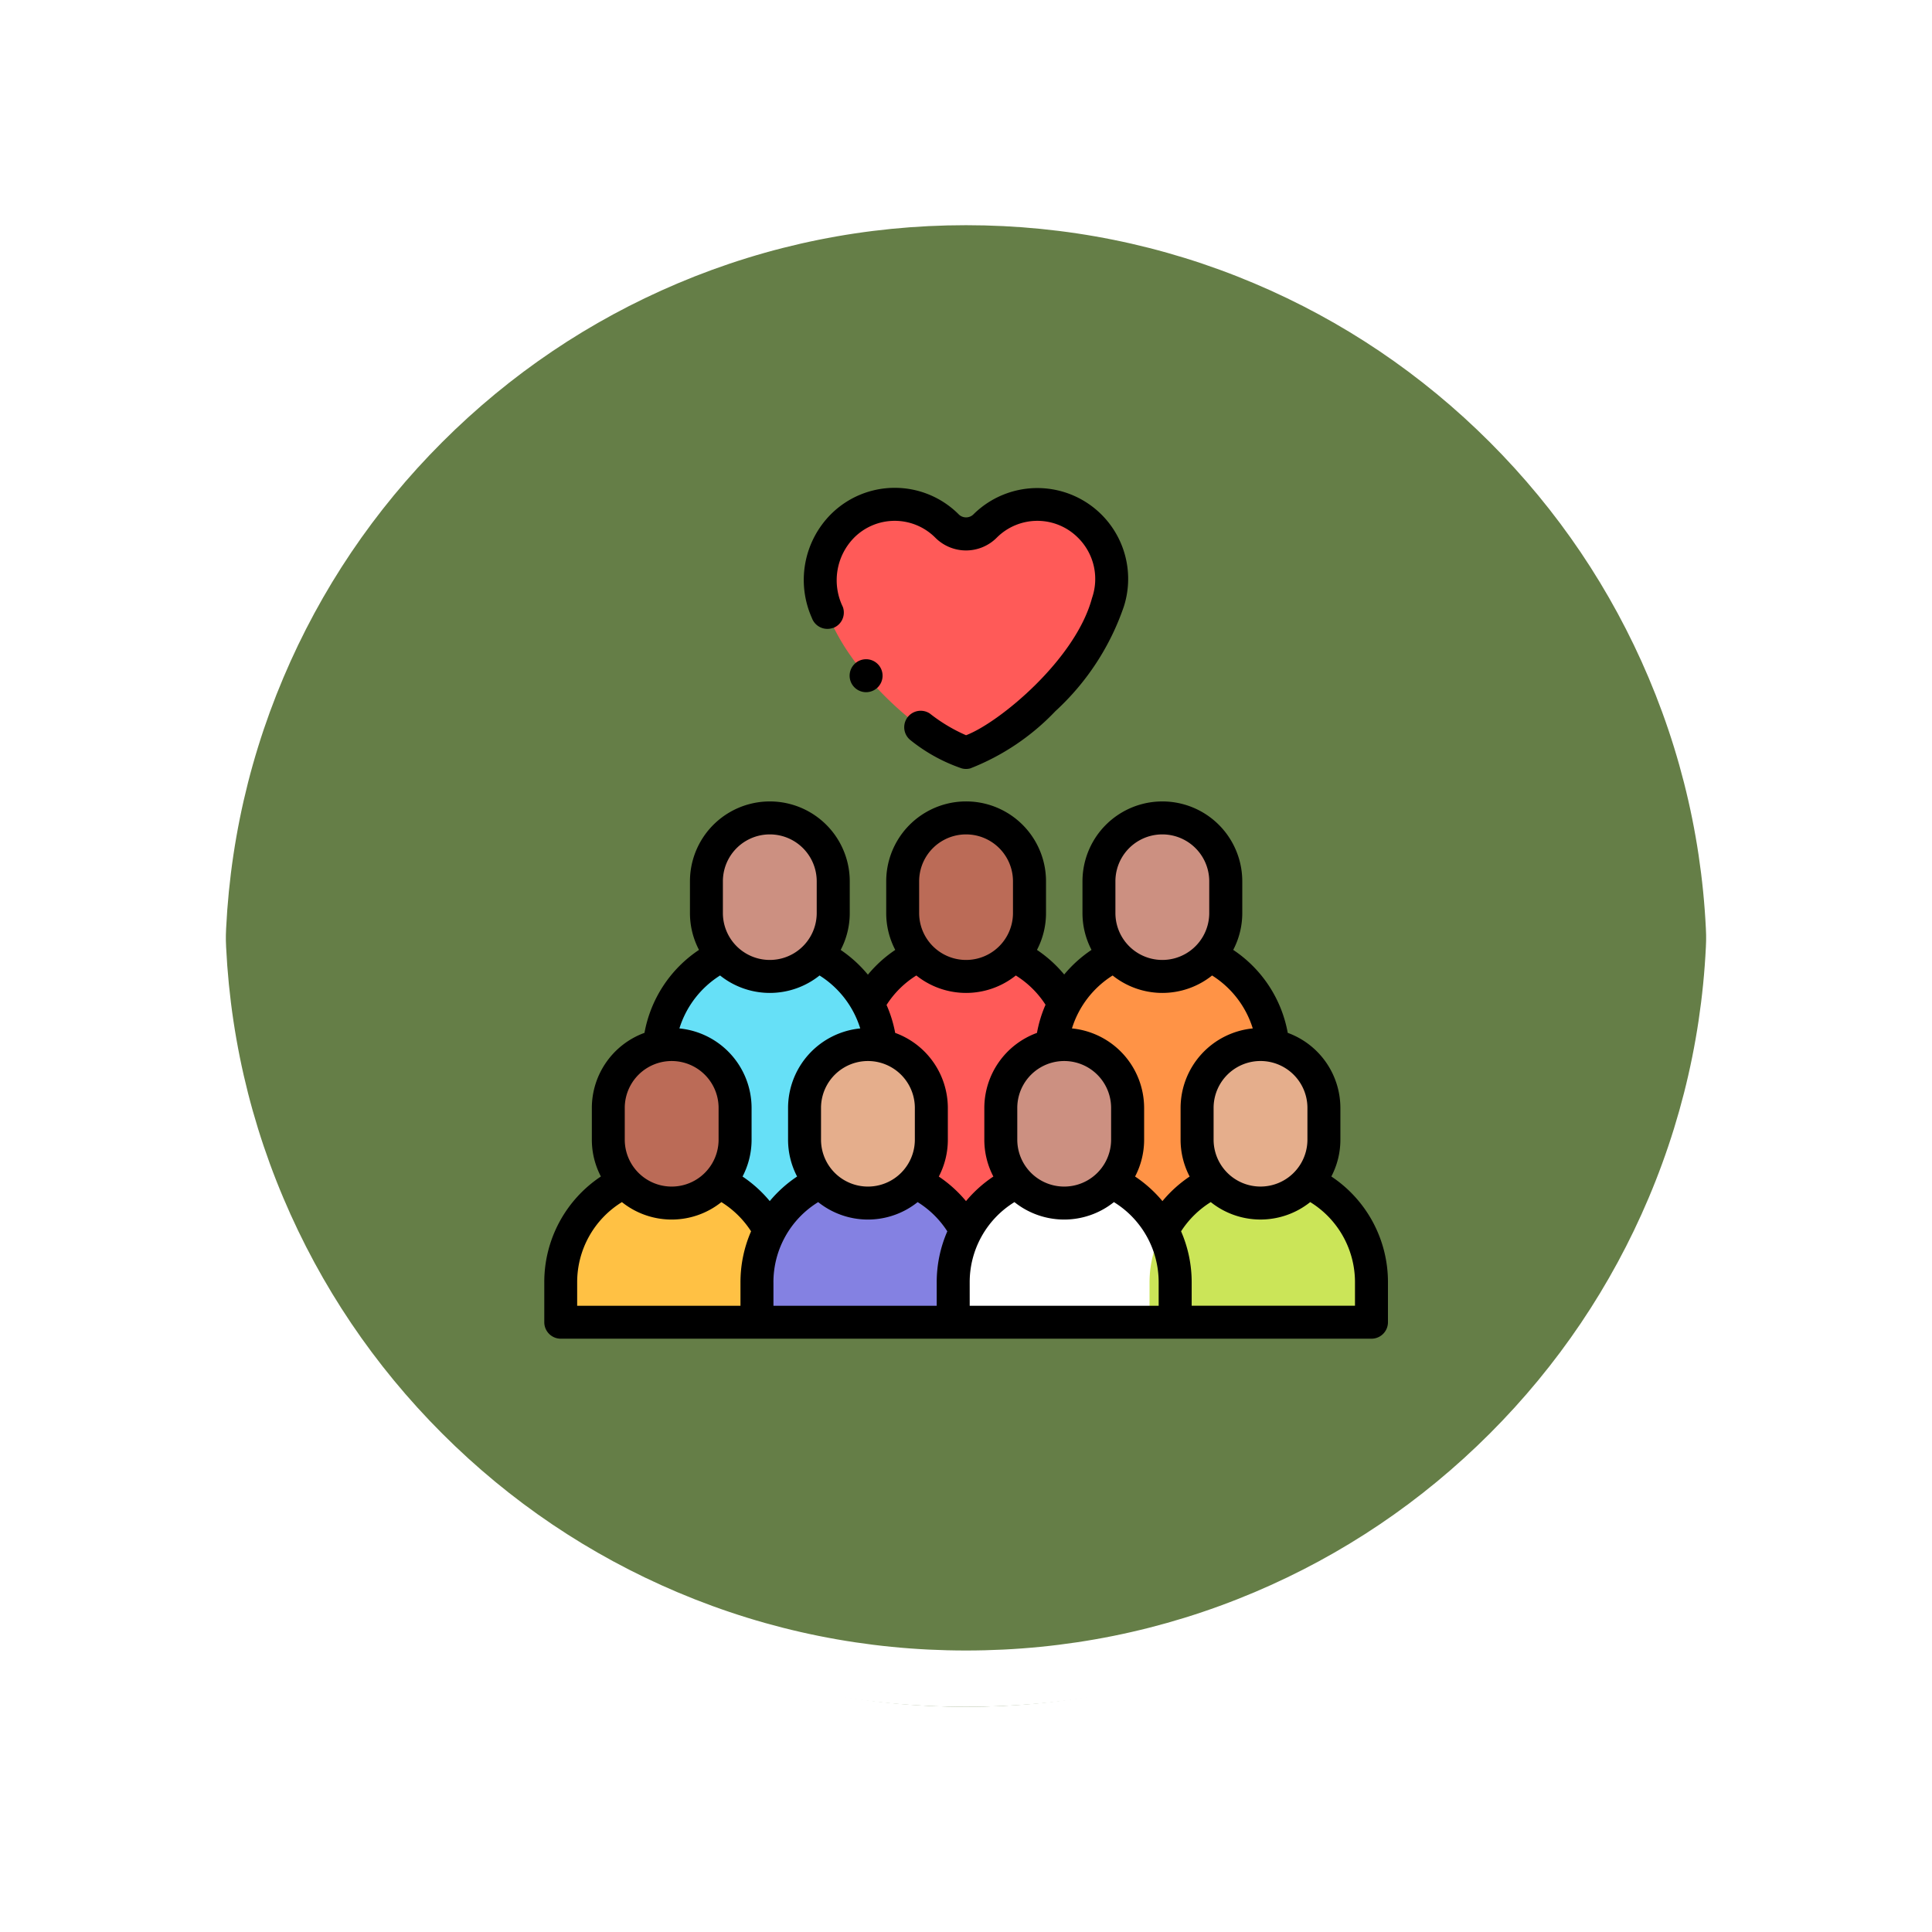 <svg xmlns="http://www.w3.org/2000/svg" xmlns:xlink="http://www.w3.org/1999/xlink" width="102.949" height="102.949" viewBox="0 0 102.949 102.949">
  <defs>
    <filter id="Trazado_874925" x="0" y="0" width="102.949" height="102.949" filterUnits="userSpaceOnUse">
      <feOffset dy="3" input="SourceAlpha"/>
      <feGaussianBlur stdDeviation="3" result="blur"/>
      <feFlood flood-opacity="0.161"/>
      <feComposite operator="in" in2="blur"/>
      <feComposite in="SourceGraphic"/>
    </filter>
  </defs>
  <g id="Grupo_1182126" data-name="Grupo 1182126" transform="translate(-907.051 -7808)">
    <g id="Grupo_1181898" data-name="Grupo 1181898" transform="translate(107.551 5296.843)">
      <g id="Grupo_1111316" data-name="Grupo 1111316" transform="translate(808.5 2517.157)">
        <g id="Grupo_1109835" data-name="Grupo 1109835" transform="translate(0 0)">
          <g id="Grupo_1107913" data-name="Grupo 1107913" transform="translate(0 0)">
            <g transform="matrix(1, 0, 0, 1, -9, -6)" filter="url(#Trazado_874925)">
              <g id="Trazado_874925-2" data-name="Trazado 874925" transform="translate(9 6)" fill="#4c6929" opacity="0.859">
                <path d="M 42.474 83.449 C 36.942 83.449 31.576 82.366 26.526 80.23 C 21.647 78.166 17.265 75.212 13.501 71.448 C 9.738 67.685 6.783 63.303 4.719 58.424 C 2.583 53.373 1.5 48.007 1.5 42.475 C 1.5 36.942 2.583 31.576 4.719 26.526 C 6.783 21.647 9.738 17.265 13.501 13.501 C 17.265 9.738 21.647 6.783 26.526 4.719 C 31.576 2.583 36.942 1.5 42.474 1.5 C 48.007 1.5 53.373 2.583 58.423 4.719 C 63.302 6.783 67.684 9.738 71.448 13.501 C 75.211 17.265 78.166 21.647 80.23 26.526 C 82.366 31.576 83.449 36.942 83.449 42.474 C 83.449 48.007 82.366 53.373 80.23 58.424 C 78.166 63.303 75.211 67.685 71.448 71.448 C 67.684 75.212 63.302 78.166 58.423 80.23 C 53.373 82.366 48.007 83.449 42.474 83.449 Z" stroke="none"/>
                <path d="M 42.474 3 C 37.144 3 31.975 4.043 27.11 6.101 C 22.41 8.089 18.188 10.936 14.562 14.562 C 10.936 18.188 8.089 22.41 6.101 27.11 C 4.043 31.975 3 37.144 3 42.475 C 3 47.805 4.043 52.975 6.101 57.839 C 8.089 62.539 10.936 66.761 14.562 70.387 C 18.188 74.014 22.41 76.86 27.11 78.848 C 31.975 80.906 37.144 81.949 42.474 81.949 C 47.805 81.949 52.974 80.906 57.839 78.848 C 62.539 76.86 66.761 74.014 70.387 70.387 C 74.013 66.761 76.86 62.539 78.848 57.839 C 80.906 52.975 81.949 47.805 81.949 42.474 C 81.949 37.144 80.906 31.975 78.848 27.11 C 76.86 22.41 74.013 18.188 70.387 14.562 C 66.761 10.936 62.539 8.089 57.839 6.101 C 52.974 4.043 47.805 3 42.474 3 M 42.474 -7.62939453125e-06 C 65.932 -7.62939453125e-06 84.949 19.016 84.949 42.474 L 84.949 42.475 C 84.949 65.933 65.932 84.949 42.474 84.949 C 19.016 84.949 0 65.933 0 42.475 L 0 42.474 C 0 19.016 19.016 -7.62939453125e-06 42.474 -7.62939453125e-06 Z" stroke="none" fill="#fff"/>
              </g>
            </g>
            <g id="Trazado_874923" data-name="Trazado 874923" transform="translate(0 0)" fill="none">
              <path d="M42.474,0A42.474,42.474,0,0,1,84.949,42.474h0A42.474,42.474,0,0,1,0,42.475H0A42.474,42.474,0,0,1,42.474,0Z" stroke="none"/>
              <path d="M 42.474 3 C 37.144 3 31.975 4.043 27.11 6.101 C 22.41 8.089 18.188 10.936 14.562 14.562 C 10.936 18.188 8.089 22.41 6.101 27.11 C 4.043 31.975 3 37.144 3 42.475 C 3 47.805 4.043 52.975 6.101 57.839 C 8.089 62.539 10.936 66.761 14.562 70.387 C 18.188 74.014 22.41 76.86 27.11 78.848 C 31.975 80.906 37.144 81.949 42.474 81.949 C 47.805 81.949 52.974 80.906 57.839 78.848 C 62.539 76.86 66.761 74.014 70.387 70.387 C 74.013 66.761 76.86 62.539 78.848 57.839 C 80.906 52.975 81.949 47.805 81.949 42.474 C 81.949 37.144 80.906 31.975 78.848 27.11 C 76.86 22.41 74.013 18.188 70.387 14.562 C 66.761 10.936 62.539 8.089 57.839 6.101 C 52.974 4.043 47.805 3 42.474 3 M 42.474 -7.62939453125e-06 C 65.932 -7.62939453125e-06 84.949 19.016 84.949 42.474 L 84.949 42.475 C 84.949 65.933 65.932 84.949 42.474 84.949 C 19.016 84.949 0 65.933 0 42.475 L 0 42.474 C 0 19.016 19.016 -7.62939453125e-06 42.474 -7.62939453125e-06 Z" stroke="none" fill="#fff"/>
            </g>
          </g>
        </g>
      </g>
    </g>
    <g id="comunidad" transform="translate(933.906 7834.001)">
      <g id="Grupo_1182124" data-name="Grupo 1182124" transform="translate(3.023 0.88)">
        <path id="Trazado_910249" data-name="Trazado 910249" d="M226.419,203.612a3.379,3.379,0,1,0-6.758,0v1.69a3.379,3.379,0,0,0,6.759,0v-1.69Z" transform="translate(-201.439 -183.531)" fill="#bb6b57" fill-rule="evenodd"/>
        <path id="Trazado_910250" data-name="Trazado 910250" d="M199.223,283.625a3.367,3.367,0,0,1-5.025,0,5.932,5.932,0,0,0-3.4,5.35v10.492h11.827V288.975A5.932,5.932,0,0,0,199.223,283.625Z" transform="translate(-175.11 -259.601)" fill="#ff5a58" fill-rule="evenodd"/>
        <path id="Trazado_910251" data-name="Trazado 910251" d="M107.317,203.612a3.379,3.379,0,1,0-6.758,0v1.69a3.379,3.379,0,0,0,6.759,0v-1.69Z" transform="translate(-92.795 -183.531)" fill="#cc9081" fill-rule="evenodd"/>
        <path id="Trazado_910252" data-name="Trazado 910252" d="M80.121,283.625a3.367,3.367,0,0,1-5.025,0,5.932,5.932,0,0,0-3.4,5.35v10.492H83.522V288.975A5.932,5.932,0,0,0,80.121,283.625Z" transform="translate(-66.466 -259.601)" fill="#66e0f7" fill-rule="evenodd"/>
        <path id="Trazado_910253" data-name="Trazado 910253" d="M345.521,203.612a3.379,3.379,0,1,0-6.758,0v1.69a3.379,3.379,0,0,0,6.759,0v-1.69Z" transform="translate(-310.083 -183.531)" fill="#cc9081" fill-rule="evenodd"/>
        <path id="Trazado_910254" data-name="Trazado 910254" d="M318.324,283.625a3.367,3.367,0,0,1-5.025,0,5.932,5.932,0,0,0-3.4,5.35v10.492h11.827V288.975A5.932,5.932,0,0,0,318.324,283.625Z" transform="translate(-283.753 -259.601)" fill="#ff9346" fill-rule="evenodd"/>
        <path id="Trazado_910255" data-name="Trazado 910255" d="M176.668,11.167a3.942,3.942,0,0,0-5.546,0c-4.144,4.131,3.834,11.35,6.574,12.082,2.74-.732,10.718-7.951,6.574-12.082a3.942,3.942,0,0,0-5.546,0A1.434,1.434,0,0,1,176.668,11.167Z" transform="translate(-156.094 -10.027)" fill="#ff5a58" fill-rule="evenodd"/>
        <path id="Trazado_910256" data-name="Trazado 910256" d="M47.767,341.145a3.379,3.379,0,1,0-6.758,0v1.69a3.379,3.379,0,0,0,6.759,0v-1.69Z" transform="translate(-38.474 -308.988)" fill="#bb6b57" fill-rule="evenodd"/>
        <path id="Trazado_910257" data-name="Trazado 910257" d="M20.57,421.158a3.367,3.367,0,0,1-5.025,0,5.933,5.933,0,0,0-3.4,5.35v2.126H23.971v-2.126a5.932,5.932,0,0,0-3.4-5.349Z" transform="translate(-12.144 -385.057)" fill="#ffc144" fill-rule="evenodd"/>
        <path id="Trazado_910258" data-name="Trazado 910258" d="M166.868,341.145a3.379,3.379,0,1,0-6.758,0v1.69a3.379,3.379,0,0,0,6.758,0Z" transform="translate(-147.117 -308.988)" fill="#e5ae8c" fill-rule="evenodd"/>
        <path id="Trazado_910259" data-name="Trazado 910259" d="M139.673,421.158a3.367,3.367,0,0,1-5.025,0,5.933,5.933,0,0,0-3.4,5.35v2.126h11.827v-2.126A5.933,5.933,0,0,0,139.673,421.158Z" transform="translate(-120.789 -385.057)" fill="#8481e2" fill-rule="evenodd"/>
        <path id="Trazado_910260" data-name="Trazado 910260" d="M285.97,341.145a3.379,3.379,0,1,0-6.758,0v1.69a3.379,3.379,0,0,0,6.759,0v-1.69Z" transform="translate(-255.761 -308.988)" fill="#cc9081" fill-rule="evenodd"/>
        <path id="Trazado_910261" data-name="Trazado 910261" d="M258.774,421.158a3.367,3.367,0,0,1-5.025,0,5.933,5.933,0,0,0-3.4,5.35v2.126h11.827v-2.126A5.932,5.932,0,0,0,258.774,421.158Z" transform="translate(-229.432 -385.057)" fill="#fff" fill-rule="evenodd"/>
        <path id="Trazado_910262" data-name="Trazado 910262" d="M405.072,341.145a3.379,3.379,0,1,0-6.758,0v1.69a3.379,3.379,0,0,0,6.758,0Z" transform="translate(-364.405 -308.988)" fill="#e5ae8c" fill-rule="evenodd"/>
        <path id="Trazado_910263" data-name="Trazado 910263" d="M377.876,421.158a3.367,3.367,0,0,1-5.025,0,5.932,5.932,0,0,0-3.4,5.35v2.126h11.827v-2.126A5.932,5.932,0,0,0,377.876,421.158Z" transform="translate(-338.075 -385.057)" fill="#cbe558" fill-rule="evenodd"/>
      </g>
      <g id="Grupo_1182125" data-name="Grupo 1182125" transform="translate(2.145 -0.001)">
        <path id="Trazado_910264" data-name="Trazado 910264" d="M44.087,210.221a4.229,4.229,0,0,0,.482-1.964v-1.69a4.265,4.265,0,0,0-2.805-4,6.76,6.76,0,0,0-2.905-4.421,4.23,4.23,0,0,0,.482-1.963v-1.69a4.257,4.257,0,0,0-8.515,0v1.69a4.23,4.23,0,0,0,.482,1.963,6.818,6.818,0,0,0-1.456,1.312,6.8,6.8,0,0,0-1.451-1.311,4.23,4.23,0,0,0,.482-1.965v-1.69a4.257,4.257,0,1,0-8.515,0v1.69a4.229,4.229,0,0,0,.482,1.965,6.8,6.8,0,0,0-1.458,1.32,6.868,6.868,0,0,0-1.45-1.319,4.23,4.23,0,0,0,.483-1.965v-1.69a4.257,4.257,0,0,0-8.515,0v1.69a4.23,4.23,0,0,0,.482,1.963,6.764,6.764,0,0,0-2.905,4.421,4.264,4.264,0,0,0-2.805,4v1.69a4.23,4.23,0,0,0,.482,1.964,6.753,6.753,0,0,0-3.016,5.639v2.126a.878.878,0,0,0,.878.878h43.2a.878.878,0,0,0,.878-.878v-2.126a6.753,6.753,0,0,0-3.016-5.639Zm-1.274-3.654v1.69a2.5,2.5,0,0,1-5,0v-1.69a2.5,2.5,0,0,1,5,0ZM39.9,202.331a4.263,4.263,0,0,0-3.846,4.237v1.69a4.23,4.23,0,0,0,.483,1.965,6.811,6.811,0,0,0-1.45,1.31,6.821,6.821,0,0,0-1.458-1.311,4.23,4.23,0,0,0,.482-1.964v-1.69a4.263,4.263,0,0,0-3.846-4.237,5.127,5.127,0,0,1,2.168-2.821,4.244,4.244,0,0,0,5.3,0A5.124,5.124,0,0,1,39.9,202.331Zm-12.548,5.927v-1.69a2.5,2.5,0,0,1,5,0v1.69a2.5,2.5,0,0,1-5,0Zm5.229-13.766a2.5,2.5,0,1,1,5,0v1.69a2.5,2.5,0,1,1-5,0Zm-10.458,0a2.5,2.5,0,1,1,5,0v1.69a2.5,2.5,0,0,1-5,0v-1.69Zm-.149,5.018a4.244,4.244,0,0,0,5.3,0,5.063,5.063,0,0,1,1.583,1.559,6.77,6.77,0,0,0-.456,1.5,4.264,4.264,0,0,0-2.805,4v1.69a4.229,4.229,0,0,0,.482,1.964,6.818,6.818,0,0,0-1.458,1.31,6.8,6.8,0,0,0-1.45-1.309,4.229,4.229,0,0,0,.482-1.965v-1.69a4.264,4.264,0,0,0-2.806-4,6.722,6.722,0,0,0-.46-1.489A5.063,5.063,0,0,1,21.974,199.509Zm-5.08,8.748v-1.69a2.5,2.5,0,0,1,5,0v1.69a2.5,2.5,0,0,1-5,0Zm-5.229-13.766a2.5,2.5,0,0,1,5,0v1.69a2.5,2.5,0,0,1-5,0Zm-.149,5.018a4.244,4.244,0,0,0,5.3,0,5.123,5.123,0,0,1,2.168,2.821,4.263,4.263,0,0,0-3.846,4.237v1.69a4.23,4.23,0,0,0,.482,1.964,6.821,6.821,0,0,0-1.458,1.31,6.793,6.793,0,0,0-1.45-1.309,4.23,4.23,0,0,0,.482-1.965v-1.69a4.263,4.263,0,0,0-3.846-4.237A5.128,5.128,0,0,1,11.516,199.509Zm-5.08,7.058a2.5,2.5,0,0,1,5,0v1.69a2.5,2.5,0,0,1-5,0ZM3.9,215.861a5.011,5.011,0,0,1,2.385-4.275,4.244,4.244,0,0,0,5.3,0,5.058,5.058,0,0,1,1.582,1.556,6.782,6.782,0,0,0-.565,2.719v1.248H3.9Zm10.458,0a5.011,5.011,0,0,1,2.385-4.275,4.244,4.244,0,0,0,5.3,0,5.061,5.061,0,0,1,1.581,1.557,6.782,6.782,0,0,0-.565,2.718v1.248h-8.7v-1.248Zm10.458,0a5.011,5.011,0,0,1,2.385-4.275,4.244,4.244,0,0,0,5.3,0,5.012,5.012,0,0,1,2.385,4.275v1.248H24.817Zm20.529,1.247h-8.7v-1.248a6.781,6.781,0,0,0-.565-2.718,5.071,5.071,0,0,1,1.582-1.557,4.244,4.244,0,0,0,5.3,0,5.01,5.01,0,0,1,2.385,4.275v1.248Z" transform="translate(-2.145 -173.53)"/>
        <path id="Trazado_910265" data-name="Trazado 910265" d="M161.476,7.464A.878.878,0,0,0,162,6.34a3.238,3.238,0,0,1,.61-3.7,3.055,3.055,0,0,1,4.307,0,2.31,2.31,0,0,0,3.294,0,3.056,3.056,0,0,1,4.307,0,3.09,3.09,0,0,1,.759,3.227c-.88,3.289-4.961,6.647-6.712,7.31a8.821,8.821,0,0,1-1.93-1.157.878.878,0,0,0-1.055,1.4,8.97,8.97,0,0,0,2.758,1.524.878.878,0,0,0,.453,0,12.553,12.553,0,0,0,4.533-3.048,13.475,13.475,0,0,0,3.65-5.579,4.839,4.839,0,0,0-8-4.925.559.559,0,0,1-.815,0,4.815,4.815,0,0,0-6.786,0,4.962,4.962,0,0,0-1.022,5.538.878.878,0,0,0,1.124.528Z" transform="translate(-146.088 0.001)"/>
        <path id="Trazado_910266" data-name="Trazado 910266" d="M188.341,104a.878.878,0,1,0,.879.878.878.878,0,0,0-.879-.878Z" transform="translate(-171.191 -94.872)"/>
      </g>
    </g>
  </g>
</svg>

